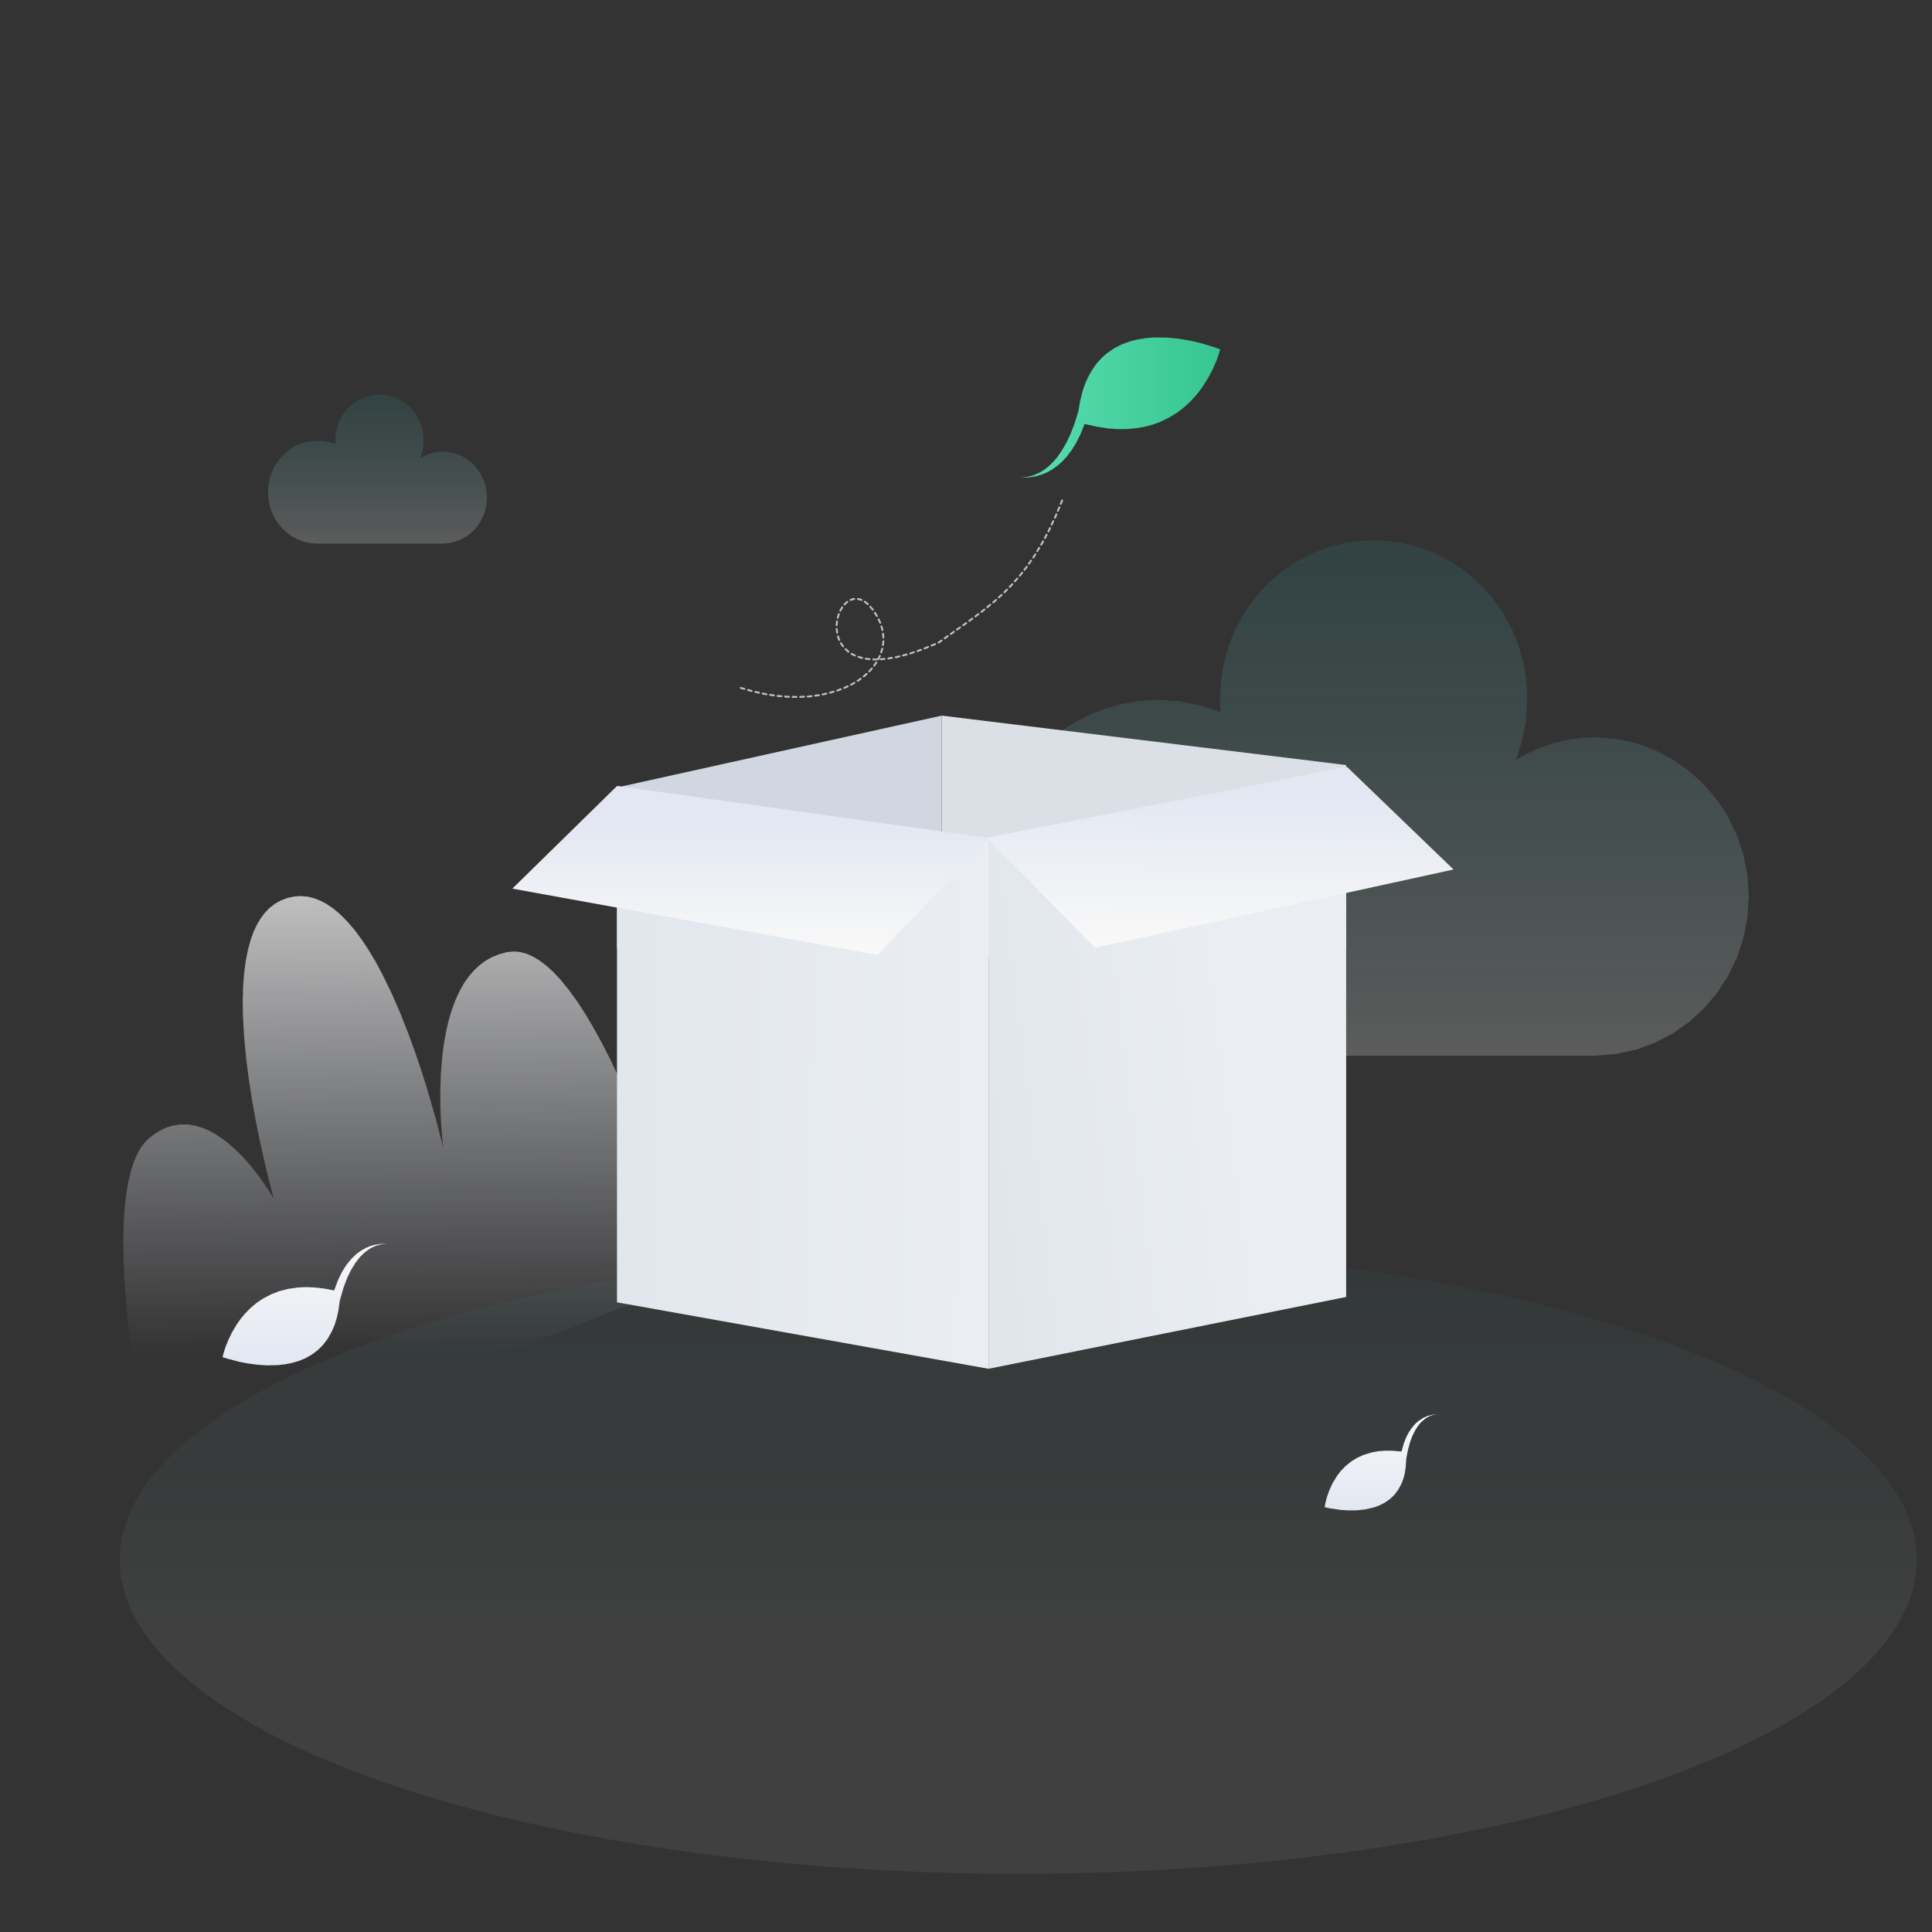 <?xml version="1.0" standalone="no"?><!DOCTYPE svg PUBLIC "-//W3C//DTD SVG 1.1//EN" "http://www.w3.org/Graphics/SVG/1.1/DTD/svg11.dtd"><svg height="1024" node-id="1" sillyvg="true" template-height="1024" template-width="1024" version="1.1" viewBox="0 0 1024 1024" width="1024" xmlns="http://www.w3.org/2000/svg" xmlns:xlink="http://www.w3.org/1999/xlink"><rect x="0" y="0" width="1024" height="1024" fill="#333333" stroke="none"/><defs node-id="60"><linearGradient gradientUnits="objectBoundingBox" id="linearGradient-1" node-id="5" spreadMethod="pad" x1="0.5" x2="0.5" y1="0" y2="1"><stop offset="0" stop-color="#2dadad" stop-opacity="0.62"></stop><stop offset="1" stop-color="#ffffff"></stop></linearGradient><linearGradient gradientUnits="objectBoundingBox" id="linearGradient-2" node-id="8" spreadMethod="pad" x1="0.5" x2="0.506" y1="0" y2="0.766"><stop offset="0" stop-color="#f8f8f8" stop-opacity="0.71"></stop><stop offset="1" stop-color="#e2e7f2" stop-opacity="0"></stop></linearGradient><linearGradient gradientUnits="objectBoundingBox" id="linearGradient-3" node-id="11" spreadMethod="pad" x1="0.5" x2="0.5" y1="0" y2="0.639"><stop offset="0" stop-color="#2dadad" stop-opacity="0.62"></stop><stop offset="1" stop-color="#ffffff"></stop></linearGradient><linearGradient gradientUnits="objectBoundingBox" id="linearGradient-4" node-id="14" spreadMethod="pad" x1="0.685" x2="-0.005" y1="0.463" y2="0.605"><stop offset="0" stop-color="#eaeef2"></stop><stop offset="1" stop-color="#e1e6ed"></stop></linearGradient><linearGradient gradientUnits="objectBoundingBox" id="linearGradient-5" node-id="17" spreadMethod="pad" x1="0.976" x2="-0.07" y1="0.471" y2="0.454"><stop offset="0" stop-color="#eaeef2"></stop><stop offset="1" stop-color="#e1e6ed"></stop></linearGradient><linearGradient gradientUnits="objectBoundingBox" id="linearGradient-6" node-id="20" spreadMethod="pad" x1="0.731" x2="0.731" y1="0.953" y2="0.217"><stop offset="0" stop-color="#f8f8f8"></stop><stop offset="1" stop-color="#e2e7f2"></stop></linearGradient><linearGradient gradientUnits="objectBoundingBox" id="linearGradient-7" node-id="23" spreadMethod="pad" x1="0.305" x2="0.325" y1="0.959" y2="0.126"><stop offset="0" stop-color="#f8f8f8"></stop><stop offset="1" stop-color="#e2e7f2"></stop></linearGradient><linearGradient gradientUnits="objectBoundingBox" id="linearGradient-8" node-id="26" spreadMethod="pad" x1="0.5" x2="0.5" y1="0" y2="1"><stop offset="0" stop-color="#f8f8f8"></stop><stop offset="1" stop-color="#e2e7f2"></stop></linearGradient><linearGradient gradientUnits="objectBoundingBox" id="linearGradient-9" node-id="29" spreadMethod="pad" x1="0.5" x2="0.5" y1="0" y2="1"><stop offset="0" stop-color="#f8f8f8"></stop><stop offset="1" stop-color="#e2e7f2"></stop></linearGradient><linearGradient gradientUnits="objectBoundingBox" id="linearGradient-10" node-id="32" spreadMethod="pad" x1="0.5" x2="0.5" y1="0" y2="1"><stop offset="0" stop-color="#2dadad" stop-opacity="0.62"></stop><stop offset="1" stop-color="#ffffff"></stop></linearGradient><linearGradient gradientUnits="objectBoundingBox" id="linearGradient-11" node-id="35" spreadMethod="pad" x1="0.034" x2="1.481" y1="0.5" y2="0.5"><stop offset="0" stop-color="#59ddaf"></stop><stop offset="1" stop-color="#26ba84"></stop></linearGradient></defs><g node-id="127"><g node-id="128"><path d="M -8.00 12.00 L 991.19 12.00 L 991.19 1036.00 L -8.00 1036.00 Z" fill="#ffffff" fill-opacity="0" fill-rule="nonzero" group-id="1,2" id="矩形_343" node-id="41" stroke="none" target-height="1024" target-width="999.186" target-x="-8" target-y="12"></path><g node-id="130"><path d="M 613.13 559.56 L 603.70 558.90 L 594.70 557.36 L 586.06 554.96 L 577.78 551.73 L 569.79 547.64 L 562.36 542.90 L 555.43 537.50 L 548.98 531.39 L 543.14 524.69 L 537.96 517.52 L 533.47 509.83 L 529.63 501.57 L 526.59 493.04 L 524.38 484.14 L 523.02 474.90 L 522.54 465.20 L 523.02 455.53 L 524.38 446.26 L 526.59 437.39 L 529.63 428.85 L 533.47 420.59 L 537.96 412.90 L 543.14 405.71 L 548.98 399.01 L 555.43 392.92 L 562.36 387.50 L 569.79 382.78 L 577.78 378.70 L 586.06 375.47 L 594.70 373.06 L 603.70 371.53 L 613.13 370.87 L 624.69 371.62 L 635.92 373.86 L 646.90 377.59 L 646.65 370.87 L 647.13 360.87 L 648.67 351.24 L 651.32 341.90 L 655.00 332.94 L 659.63 324.56 L 665.22 316.73 L 671.67 309.58 L 678.92 303.26 L 687.04 297.69 L 695.77 293.19 L 704.72 289.84 L 713.95 287.60 L 723.36 286.49 L 732.75 286.49 L 742.19 287.60 L 751.40 289.84 L 760.35 293.19 L 769.08 297.69 L 777.20 303.26 L 784.45 309.58 L 790.90 316.73 L 796.49 324.56 L 801.12 332.94 L 804.80 341.90 L 807.45 351.24 L 809.01 360.87 L 809.47 370.87 L 808.80 381.79 L 806.80 392.38 L 803.46 402.78 L 809.96 399.13 L 816.65 396.13 L 823.60 393.77 L 830.76 392.10 L 838.01 391.06 L 845.40 390.73 L 856.61 391.65 L 867.18 393.94 L 877.17 397.62 L 886.65 402.60 L 895.26 408.61 L 903.08 415.76 L 909.97 423.87 L 915.77 432.74 L 920.51 442.51 L 923.98 452.79 L 926.12 463.64 L 926.88 475.13 L 926.12 486.64 L 923.98 497.49 L 920.51 507.78 L 915.77 517.54 L 909.97 526.41 L 903.08 534.53 L 895.26 541.68 L 886.65 547.69 L 877.17 552.67 L 867.18 556.35 L 856.61 558.64 L 845.40 559.56 Z" fill="url(#linearGradient-1)" fill-opacity="0.2" fill-rule="nonzero" group-id="1,2,4" id="联合_69" node-id="43" stroke="none" target-height="273.067" target-width="404.347" target-x="522.537" target-y="286.49"></path><path d="M 82.53 791.08 L 81.55 786.56 L 79.02 774.17 L 75.57 755.67 L 71.86 732.83 L 70.10 720.43 L 68.49 707.40 L 67.14 694.26 L 66.12 681.15 L 65.49 668.14 L 65.36 655.83 L 65.58 647.69 L 66.09 640.16 L 66.85 633.21 L 68.01 626.31 L 69.49 620.29 L 71.24 615.06 L 72.94 611.24 L 74.83 608.02 L 76.90 605.33 L 79.15 603.12 L 82.39 600.71 L 85.50 598.86 L 88.50 597.51 L 91.43 596.63 L 95.50 595.99 L 99.46 595.98 L 103.34 596.59 L 107.15 597.72 L 110.86 599.29 L 114.50 601.30 L 119.66 604.88 L 124.50 609.01 L 128.99 613.51 L 132.96 618.02 L 136.58 622.58 L 139.48 626.59 L 143.68 632.99 L 145.17 635.51 L 144.05 631.42 L 141.22 620.26 L 137.50 603.70 L 135.56 594.08 L 133.64 583.39 L 131.93 572.41 L 130.46 560.99 L 129.38 549.49 L 128.75 538.17 L 128.65 530.63 L 128.84 523.44 L 129.31 516.59 L 130.16 509.77 L 131.38 503.56 L 132.93 497.90 L 134.45 493.74 L 136.21 490.03 L 138.19 486.72 L 140.39 483.78 L 142.94 481.15 L 145.79 478.97 L 148.96 477.21 L 152.50 475.88 L 156.21 475.13 L 159.78 474.93 L 163.28 475.28 L 166.72 476.16 L 170.03 477.49 L 173.31 479.26 L 176.60 481.49 L 179.89 484.23 L 183.92 488.24 L 187.92 492.89 L 191.92 498.26 L 195.58 503.86 L 199.18 509.90 L 202.68 516.40 L 207.54 526.40 L 212.07 536.81 L 216.26 547.35 L 220.01 557.64 L 223.44 567.80 L 226.36 577.05 L 231.03 593.19 L 233.91 604.23 L 234.90 608.32 L 234.45 604.24 L 233.66 593.39 L 233.40 586.32 L 233.37 577.90 L 233.66 569.17 L 234.41 559.87 L 235.20 553.64 L 236.28 547.49 L 237.65 541.41 L 239.38 535.45 L 241.46 529.87 L 243.91 524.64 L 246.07 520.90 L 248.48 517.50 L 251.13 514.43 L 254.04 511.67 L 257.22 509.28 L 260.74 507.31 L 264.61 505.75 L 268.89 504.60 L 272.35 504.29 L 275.81 504.61 L 279.33 505.58 L 282.97 507.26 L 286.32 509.35 L 289.78 511.99 L 293.33 515.24 L 297.00 519.16 L 301.46 524.61 L 306.01 530.89 L 310.65 538.07 L 314.97 545.42 L 319.28 553.30 L 323.57 561.74 L 329.63 574.62 L 335.42 587.93 L 340.89 601.36 L 345.88 614.40 L 350.56 627.24 L 354.61 638.89 L 361.26 659.16 L 365.49 672.97 L 366.99 678.07 Z" fill="url(#linearGradient-2)" fill-rule="nonzero" group-id="1,2,4" id="路径_63" node-id="44" stroke="none" target-height="316.15" target-width="301.629" target-x="65.358" target-y="474.93"></path><g node-id="133"><path d="M 1016.00 826.80 L 1015.75 832.16 L 1015.00 837.51 L 1013.78 842.87 L 1012.01 848.30 L 1009.69 853.81 L 1006.76 859.41 L 1003.01 865.39 L 998.51 871.47 L 993.20 877.67 L 986.97 884.00 L 979.74 890.48 L 972.72 896.10 L 964.90 901.78 L 956.21 907.51 L 946.59 913.29 L 935.98 919.12 L 923.12 925.53 L 908.98 931.90 L 893.46 938.21 L 876.49 944.46 L 858.55 950.42 L 839.50 956.10 L 819.29 961.51 L 799.05 966.37 L 777.86 970.90 L 755.74 975.09 L 733.59 978.79 L 710.72 982.11 L 687.11 985.03 L 663.48 987.48 L 639.33 989.51 L 614.67 991.13 L 589.99 992.28 L 565.01 992.97 L 539.71 993.20 L 514.42 992.97 L 489.43 992.28 L 464.76 991.13 L 440.08 989.51 L 415.94 987.48 L 392.32 985.03 L 368.70 982.11 L 345.83 978.79 L 323.68 975.09 L 301.55 970.90 L 280.38 966.37 L 260.12 961.51 L 239.92 956.10 L 220.87 950.42 L 202.93 944.46 L 185.96 938.21 L 170.45 931.90 L 156.31 925.53 L 143.45 919.12 L 132.83 913.29 L 123.21 907.51 L 114.52 901.78 L 106.70 896.10 L 99.69 890.48 L 92.46 884.00 L 86.23 877.67 L 80.91 871.47 L 76.41 865.39 L 72.67 859.41 L 69.73 853.81 L 67.42 848.30 L 65.65 842.87 L 64.42 837.51 L 63.68 832.16 L 63.43 826.80 L 63.68 821.44 L 64.42 816.09 L 65.65 810.73 L 67.42 805.30 L 69.73 799.79 L 72.67 794.19 L 76.41 788.21 L 80.91 782.13 L 86.23 775.93 L 92.46 769.60 L 99.69 763.12 L 106.70 757.50 L 114.52 751.82 L 123.21 746.09 L 132.83 740.31 L 143.45 734.48 L 156.31 728.07 L 170.45 721.70 L 185.96 715.39 L 202.93 709.14 L 220.87 703.18 L 239.92 697.50 L 260.12 692.09 L 280.38 687.23 L 301.55 682.70 L 323.68 678.51 L 345.83 674.81 L 368.70 671.49 L 392.32 668.57 L 415.94 666.12 L 440.08 664.09 L 464.76 662.47 L 489.43 661.32 L 514.42 660.63 L 539.71 660.40 L 565.01 660.63 L 589.99 661.32 L 614.67 662.47 L 639.33 664.09 L 663.48 666.12 L 687.11 668.57 L 710.72 671.49 L 733.59 674.81 L 755.74 678.51 L 777.86 682.70 L 799.05 687.23 L 819.29 692.09 L 839.50 697.50 L 858.56 703.18 L 876.49 709.14 L 893.46 715.39 L 908.98 721.70 L 923.12 728.07 L 935.98 734.48 L 946.59 740.31 L 956.21 746.09 L 964.90 751.82 L 972.72 757.50 L 979.74 763.12 L 986.97 769.60 L 993.20 775.93 L 998.51 782.13 L 1003.01 788.21 L 1006.76 794.19 L 1009.69 799.79 L 1012.01 805.30 L 1013.78 810.73 L 1015.00 816.09 L 1015.75 821.44 Z" fill="url(#linearGradient-3)" fill-opacity="0.062" fill-rule="nonzero" group-id="1,2,4,7" id="椭圆_16" node-id="45" stroke="none" target-height="332.8" target-width="952.574" target-x="63.426" target-y="660.4"></path></g><g node-id="134"><path d="M 499.15 379.29 L 499.15 508.31 L 713.49 502.37 L 713.49 405.49 Z" fill="#dbdfe6" fill-rule="nonzero" group-id="1,2,4,8" id="路径_107" node-id="47" stroke="none" target-height="129.02" target-width="214.347" target-x="499.146" target-y="379.29"></path><path d="M 499.15 379.29 L 499.15 508.31 L 327.02 502.37 L 327.02 417.37 Z" fill="#d0d7e0" fill-rule="nonzero" group-id="1,2,4,8" id="路径_108" node-id="48" stroke="none" target-height="129.02" target-width="172.125" target-x="327.02" target-y="379.29"></path><path d="M 523.94 444.91 L 523.94 725.48 L 713.49 687.42 L 713.49 406.35 Z" fill="url(#linearGradient-4)" fill-rule="nonzero" group-id="1,2,4,8" id="路径_103" node-id="49" stroke="none" target-height="319.13" target-width="189.553" target-x="523.94" target-y="406.35"></path><path d="M 523.93 725.48 L 327.02 690.26 L 327.02 416.61 L 523.93 444.29 Z" fill="url(#linearGradient-5)" fill-rule="nonzero" group-id="1,2,4,8" id="路径_104" node-id="50" stroke="none" target-height="308.87" target-width="196.91" target-x="327.02" target-y="416.61"></path><path d="M 327.02 416.61 L 271.55 470.99 L 464.96 506.09 L 524.78 444.30 Z" fill="url(#linearGradient-6)" fill-rule="nonzero" group-id="1,2,4,8" id="路径_105" node-id="51" stroke="none" target-height="89.48" target-width="253.231" target-x="271.548" target-y="416.61"></path><path d="M 580.37 502.37 L 770.41 460.85 L 713.97 406.48 L 522.97 444.04 Z" fill="url(#linearGradient-7)" fill-rule="nonzero" group-id="1,2,4,8" id="路径_106" node-id="52" stroke="none" target-height="95.89" target-width="247.435" target-x="522.974" target-y="406.48"></path></g><path d="M 117.95 719.29 L 120.42 720.10 L 126.98 721.82 L 131.25 722.64 L 136.33 723.33 L 141.59 723.67 L 147.20 723.54 L 150.93 723.14 L 154.62 722.42 L 158.28 721.36 L 161.80 719.93 L 165.14 718.04 L 168.32 715.69 L 171.14 712.92 L 173.71 709.52 L 176.01 705.42 L 177.36 702.21 L 178.50 698.52 L 179.42 694.30 L 180.07 689.46 L 181.98 682.76 L 183.95 677.44 L 185.95 673.30 L 188.37 669.36 L 190.67 666.39 L 192.83 664.22 L 195.27 662.33 L 197.45 661.03 L 199.38 660.22 L 202.29 659.46 L 204.28 659.29 L 206.21 659.42 L 204.06 659.21 L 201.83 659.27 L 198.61 659.78 L 196.41 660.39 L 193.99 661.41 L 191.31 662.90 L 188.85 664.69 L 186.29 667.14 L 183.65 670.36 L 181.41 673.86 L 179.21 678.33 L 177.10 683.96 L 171.65 682.94 L 166.71 682.37 L 162.22 682.19 L 158.14 682.38 L 152.67 683.15 L 147.84 684.39 L 143.61 686.05 L 139.56 688.18 L 136.01 690.55 L 132.92 693.14 L 130.06 696.03 L 127.62 698.93 L 125.55 701.84 L 122.88 706.35 L 120.97 710.32 L 119.47 714.10 L 118.62 716.74 Z" fill="url(#linearGradient-8)" fill-rule="nonzero" group-id="1,2,4" id="路径_109" node-id="53" stroke="none" target-height="64.46" target-width="88.258" target-x="117.952" target-y="659.21"></path><path d="M 702.10 798.84 L 704.47 799.38 L 710.60 800.29 L 714.52 800.55 L 719.01 800.51 L 723.56 800.03 L 728.17 798.97 L 731.14 797.89 L 733.95 796.44 L 736.61 794.60 L 738.96 792.40 L 741.04 789.67 L 742.83 786.35 L 743.82 783.74 L 744.59 780.71 L 745.11 777.20 L 745.34 773.14 L 746.32 768.15 L 747.42 764.16 L 748.61 761.02 L 750.12 758.01 L 751.60 755.70 L 753.04 753.98 L 755.46 751.86 L 757.55 750.65 L 759.62 749.92 L 761.05 749.66 L 762.46 749.63 L 760.89 749.62 L 759.27 749.81 L 756.95 750.39 L 754.57 751.38 L 751.85 753.13 L 750.17 754.59 L 748.47 756.54 L 746.76 759.04 L 745.34 761.73 L 744.02 765.12 L 742.84 769.34 L 738.15 768.93 L 733.98 768.90 L 730.30 769.21 L 727.04 769.82 L 722.70 771.14 L 719.03 772.81 L 715.90 774.80 L 713.03 777.18 L 710.63 779.66 L 708.65 782.24 L 706.17 786.35 L 704.47 790.10 L 703.22 793.73 L 702.55 796.31 Z" fill="url(#linearGradient-9)" fill-rule="nonzero" group-id="1,2,4" id="路径_110" node-id="54" stroke="none" target-height="50.93" target-width="60.361" target-x="702.096" target-y="749.62"></path><path d="M 168.16 288.15 L 164.56 287.89 L 161.19 287.17 L 157.99 286.00 L 154.96 284.41 L 152.20 282.47 L 149.69 280.15 L 147.48 277.53 L 145.62 274.65 L 144.09 271.48 L 142.98 268.14 L 142.29 264.61 L 142.04 260.86 L 142.29 257.11 L 142.98 253.58 L 144.09 250.23 L 145.62 247.06 L 147.48 244.18 L 149.69 241.56 L 152.20 239.25 L 154.96 237.30 L 157.99 235.71 L 161.19 234.54 L 164.56 233.83 L 168.16 233.57 L 171.47 233.78 L 174.69 234.43 L 177.84 235.51 L 177.77 233.57 L 177.88 230.68 L 178.32 227.90 L 179.07 225.21 L 180.12 222.63 L 181.45 220.21 L 183.05 217.94 L 184.89 215.88 L 186.98 214.05 L 189.32 212.44 L 191.83 211.14 L 194.40 210.17 L 197.07 209.52 L 199.78 209.20 L 202.48 209.20 L 205.20 209.52 L 207.86 210.17 L 210.44 211.14 L 212.94 212.44 L 215.28 214.05 L 217.36 215.88 L 219.22 217.94 L 220.82 220.21 L 222.14 222.63 L 223.19 225.21 L 223.94 227.90 L 224.38 230.68 L 224.50 233.57 L 224.30 236.72 L 223.73 239.79 L 222.77 242.80 L 225.58 241.29 L 228.55 240.20 L 231.63 239.53 L 234.80 239.31 L 238.02 239.61 L 241.05 240.29 L 243.91 241.37 L 246.63 242.82 L 249.10 244.57 L 251.34 246.64 L 253.31 248.97 L 254.97 251.54 L 256.33 254.34 L 257.32 257.30 L 257.93 260.42 L 258.15 263.73 L 257.93 267.04 L 257.32 270.16 L 256.33 273.12 L 254.97 275.92 L 253.31 278.49 L 251.34 280.82 L 249.10 282.89 L 246.63 284.64 L 243.91 286.09 L 241.05 287.17 L 238.02 287.85 L 234.80 288.15 Z" fill="url(#linearGradient-10)" fill-opacity="0.2" fill-rule="nonzero" group-id="1,2,4" id="联合_70" node-id="55" stroke="none" target-height="78.95" target-width="116.107" target-x="142.044" target-y="209.2"></path></g></g><g node-id="129"><g node-id="131"><path d="M 646.73 185.16 L 643.82 184.08 L 636.08 181.76 L 631.02 180.59 L 625.01 179.56 L 618.74 178.94 L 612.08 178.85 L 607.61 179.16 L 603.19 179.87 L 598.79 180.97 L 594.54 182.53 L 590.49 184.63 L 586.61 187.30 L 583.98 189.61 L 581.51 192.34 L 579.20 195.52 L 577.04 199.20 L 575.31 202.96 L 573.80 207.30 L 572.54 212.30 L 571.56 218.03 L 569.48 224.64 L 567.38 230.09 L 565.28 234.52 L 562.81 238.79 L 560.46 242.19 L 558.20 244.84 L 555.67 247.26 L 553.34 249.08 L 551.19 250.40 L 547.85 251.88 L 545.11 252.61 L 542.55 252.92 L 540.83 252.91 L 539.22 252.69 L 541.02 252.97 L 542.93 253.08 L 545.77 252.96 L 548.83 252.48 L 552.51 251.40 L 554.93 250.37 L 557.51 248.93 L 560.25 247.01 L 562.78 244.83 L 565.37 242.04 L 568.03 238.54 L 570.34 234.82 L 572.63 230.26 L 574.87 224.71 L 581.32 226.15 L 587.18 227.05 L 592.52 227.45 L 597.37 227.40 L 602.36 226.94 L 606.91 226.15 L 611.06 225.05 L 614.84 223.65 L 619.74 221.28 L 624.06 218.61 L 627.85 215.65 L 631.36 212.34 L 634.39 208.99 L 636.97 205.61 L 640.33 200.35 L 642.77 195.71 L 644.71 191.26 L 645.83 188.16 L 646.73 185.16 Z" fill="url(#linearGradient-11)" fill-rule="nonzero" group-id="1,3,5" id="路径_72备份" node-id="57" stroke="none" target-height="74.235" target-width="107.51" target-x="539.216" target-y="178.846"></path></g><path d="M 392.62 364.60 L 399.38 366.51 L 405.79 367.91 L 411.85 368.84 L 417.60 369.31 L 423.50 369.40 L 428.98 369.11 L 434.07 368.46 L 438.80 367.48 L 443.55 366.11 L 447.82 364.48 L 451.65 362.62 L 455.08 360.54 L 458.35 358.08 L 461.10 355.48 L 463.39 352.76 L 465.26 349.90 L 466.73 346.79 L 467.70 343.62 L 468.19 340.37 L 468.18 336.98 L 467.68 333.68 L 466.64 330.31 L 465.00 326.84 L 462.70 323.22 L 460.24 320.41 L 458.04 318.67 L 456.04 317.73 L 453.88 317.36 L 451.91 317.56 L 450.06 318.34 L 448.39 319.56 L 446.91 321.16 L 445.59 323.22 L 444.59 325.47 L 443.88 327.90 L 443.47 330.57 L 443.43 333.25 L 443.78 335.91 L 444.54 338.56 L 445.72 341.03 L 447.39 343.30 L 449.62 345.39 L 451.49 346.64 L 453.73 347.71 L 456.40 348.59 L 459.55 349.23 L 462.61 349.51 L 466.18 349.49 L 470.34 349.09 L 475.17 348.27 L 481.32 346.72 L 488.64 344.26 L 497.31 340.70 L 512.93 329.68 L 520.24 324.28 L 527.19 318.64 L 531.61 314.66 L 535.97 310.27 L 540.27 305.44 L 544.26 300.37 L 548.28 294.55 L 552.33 287.90 L 555.99 281.06 L 559.73 273.08 L 563.55 263.85" fill="none" group-id="1,3,6" id="路径-2" node-id="58" stroke="#bcc2c9" stroke-dasharray="2 2" stroke-linecap="round" stroke-width="1" target-height="105.544" target-width="170.935" target-x="392.618" target-y="263.854"></path></g></g></svg>